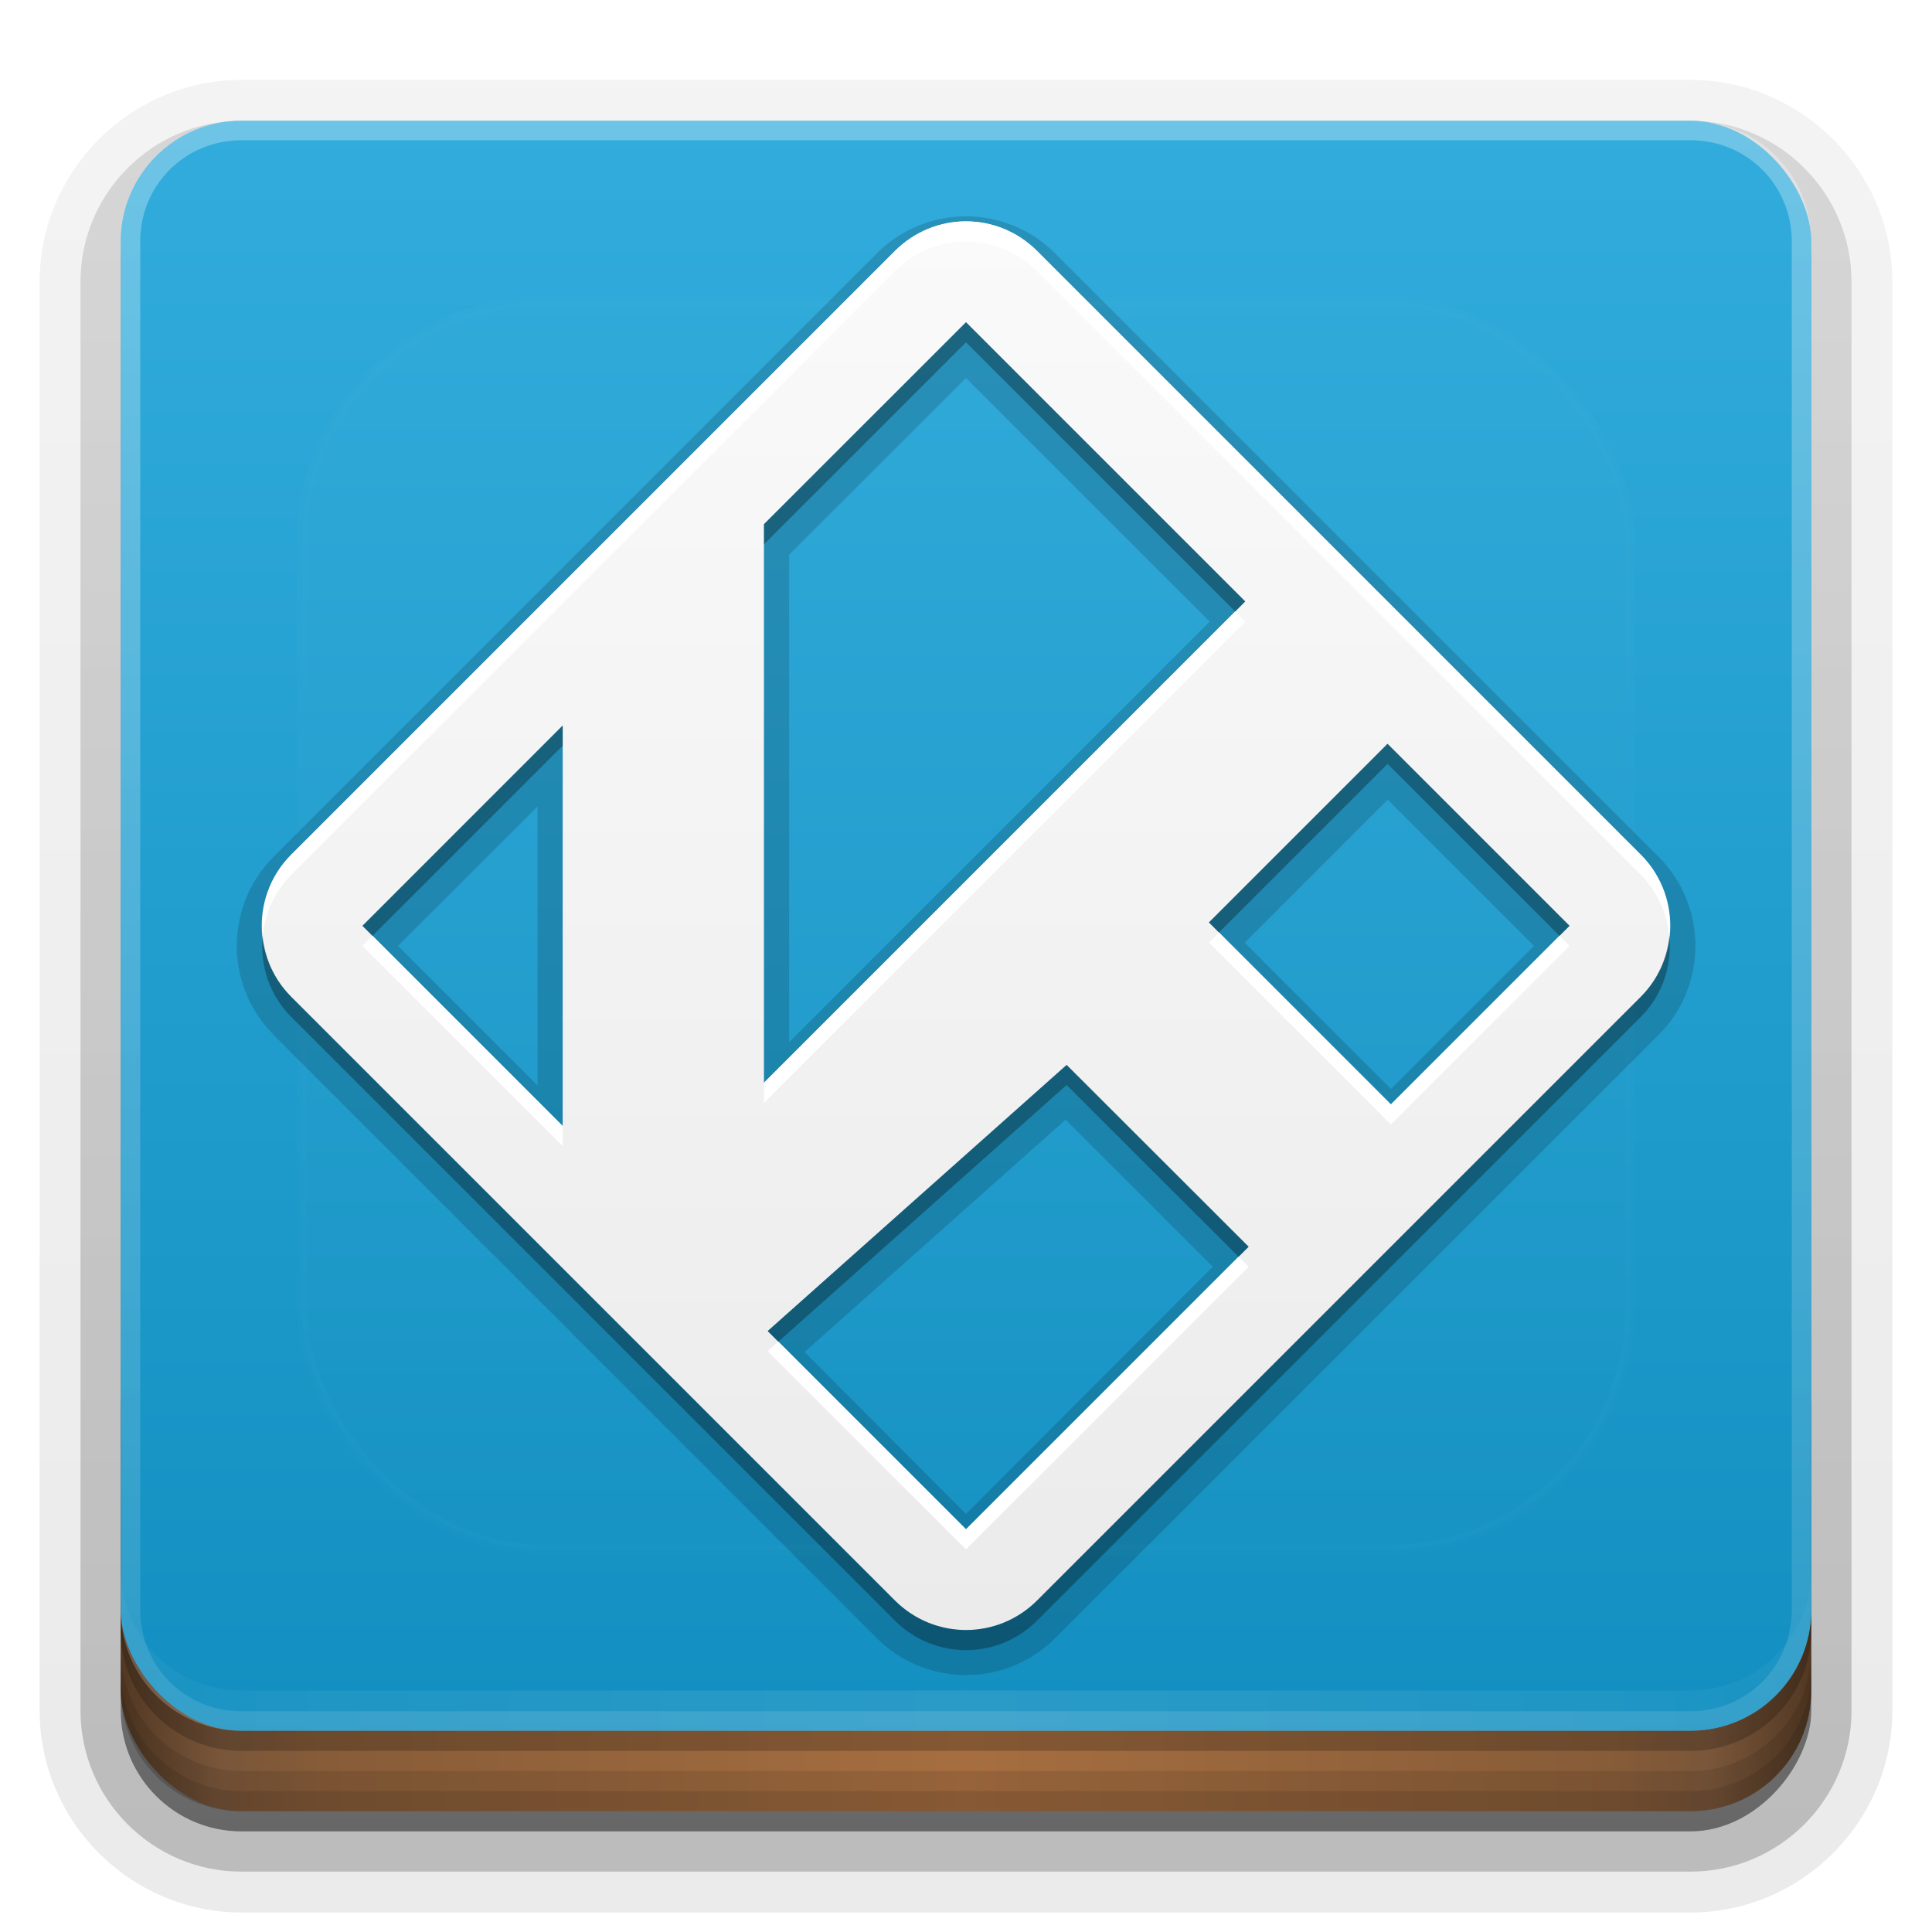 <?xml version="1.0" encoding="UTF-8" standalone="no"?>
<svg
   xmlns:dc="http://purl.org/dc/elements/1.1/"
   xmlns:cc="http://creativecommons.org/ns#"
   xmlns:rdf="http://www.w3.org/1999/02/22-rdf-syntax-ns#"
   xmlns:svg="http://www.w3.org/2000/svg"
   xmlns="http://www.w3.org/2000/svg"
   xmlns:xlink="http://www.w3.org/1999/xlink"
   xmlns:sodipodi="http://sodipodi.sourceforge.net/DTD/sodipodi-0.dtd"
   xmlns:inkscape="http://www.inkscape.org/namespaces/inkscape"
   width="96"
   height="96"
   version="1.0"
   id="svg125"
   sodipodi:docname="kodi.svg"
   inkscape:version="0.92.2 5c3e80d, 2017-08-06">
  <sodipodi:namedview
     pagecolor="#ffffff"
     bordercolor="#666666"
     borderopacity="1"
     objecttolerance="10"
     gridtolerance="10"
     guidetolerance="10"
     inkscape:pageopacity="0"
     inkscape:pageshadow="2"
     inkscape:window-width="640"
     inkscape:window-height="480"
     id="namedview127"
     showgrid="false"
     inkscape:zoom="2.4583333"
     inkscape:cx="48"
     inkscape:cy="48"
     inkscape:window-x="0"
     inkscape:window-y="25"
     inkscape:window-maximized="0"
     inkscape:current-layer="svg125" />
  <defs
     id="defs49">
    <linearGradient
       id="linearGradient4384">
      <stop
         stop-color="#fff"
         offset="0"
         id="stop2" />
      <stop
         stop-color="#fff"
         stop-opacity="0"
         offset="1"
         id="stop4" />
    </linearGradient>
    <linearGradient
       id="ButtonShadow"
       x1="45.448"
       x2="45.448"
       y1="92.54"
       y2="7.016"
       gradientTransform="scale(1.006 .994)"
       gradientUnits="userSpaceOnUse">
      <stop
         offset="0"
         id="stop7" />
      <stop
         stop-opacity=".588"
         offset="1"
         id="stop9" />
    </linearGradient>
    <filter
       id="filter3174">
      <feGaussianBlur
         stdDeviation="1.71"
         id="feGaussianBlur12" />
    </filter>
    <filter
       id="filter3794"
       x="-.192"
       y="-.192"
       width="1.384"
       height="1.384">
      <feGaussianBlur
         stdDeviation="5.28"
         id="feGaussianBlur15" />
    </filter>
    <linearGradient
       id="linearGradient3613"
       x1="48"
       x2="48"
       y1="20.221"
       y2="138.66"
       gradientUnits="userSpaceOnUse">
      <stop
         stop-color="#fff"
         offset="0"
         id="stop18" />
      <stop
         stop-color="#fff"
         stop-opacity="0"
         offset="1"
         id="stop20" />
    </linearGradient>
    <linearGradient
       id="linearGradient3617"
       x1="48"
       x2="48"
       y1="90"
       y2="5.988"
       gradientUnits="userSpaceOnUse">
      <stop
         stop-color="#118EBF"
         offset="0"
         id="stop23" />
      <stop
         stop-color="#31ACDC"
         offset="1"
         id="stop25" />
    </linearGradient>
    <linearGradient
       id="ButtonShadow-0"
       x1="45.448"
       x2="45.448"
       y1="92.54"
       y2="7.016"
       gradientTransform="matrix(1.006 0 0 .994 100 0)"
       gradientUnits="userSpaceOnUse">
      <stop
         offset="0"
         id="stop28" />
      <stop
         stop-opacity=".588"
         offset="1"
         id="stop30" />
    </linearGradient>
    <linearGradient
       id="linearGradient3780"
       x1="32.251"
       x2="32.251"
       y1="6.132"
       y2="90.239"
       gradientTransform="matrix(1.024 0 0 1.012 -1.143 -98.071)"
       gradientUnits="userSpaceOnUse"
       xlink:href="#ButtonShadow-0" />
    <linearGradient
       id="linearGradient3721"
       x1="32.251"
       x2="32.251"
       y1="6.132"
       y2="90.239"
       gradientTransform="translate(0,-97)"
       gradientUnits="userSpaceOnUse"
       xlink:href="#ButtonShadow-0" />
    <clipPath
       id="clipPath4355">
      <rect
         x="6"
         y="6"
         width="84"
         height="80"
         rx="6"
         ry="6"
         fill="#fff"
         id="rect35" />
    </clipPath>
    <linearGradient
       id="linearGradient4390"
       x1="48"
       x2="48"
       y1="88"
       y2="-40"
       gradientTransform="matrix(1,0,0,-1,0,92)"
       gradientUnits="userSpaceOnUse"
       xlink:href="#linearGradient4384" />
    <linearGradient
       id="linearGradient4429"
       x1="48"
       x2="112.12"
       y1="82"
       y2="82.455"
       gradientUnits="userSpaceOnUse"
       spreadMethod="reflect"
       xlink:href="#linearGradient4384" />
    <linearGradient
       id="linearGradient3870"
       x1="8"
       x2="50"
       y1="1033.4"
       y2="1033.4"
       gradientTransform="translate(-2 -956.36)"
       gradientUnits="userSpaceOnUse"
       spreadMethod="reflect">
      <stop
         stop-color="#523823"
         offset="0"
         id="stop40" />
      <stop
         stop-color="#79563a"
         offset=".118"
         id="stop42" />
      <stop
         stop-color="#875c38"
         offset=".238"
         id="stop44" />
      <stop
         stop-color="#a66e40"
         offset="1"
         id="stop46" />
    </linearGradient>
  </defs>
  <g
     display="none"
     id="g53">
    <rect
       x="5"
       y="7"
       width="86"
       height="85"
       rx="6"
       ry="6"
       fill="url(#ButtonShadow)"
       filter="url(#filter3174)"
       opacity=".9"
       id="rect51" />
  </g>
  <g
     id="g67">
    <g
       fill="url(#linearGradient3780)"
       id="g63">
      <path
         transform="scale(1,-1)"
         d="m12-95.031c-5.511 0-10.031 4.52-10.031 10.031v71c0 5.511 4.52 10.031 10.031 10.031h72c5.511 0 10.031-4.52 10.031-10.031v-71c0-5.511-4.52-10.031-10.031-10.031h-72z"
         opacity=".08"
         id="path55" />
      <path
         transform="scale(1,-1)"
         d="m12-94.031c-4.972 0-9.031 4.06-9.031 9.031v71c0 4.972 4.06 9.031 9.031 9.031h72c4.972 0 9.031-4.06 9.031-9.031v-71c0-4.972-4.06-9.031-9.031-9.031h-72z"
         opacity=".1"
         id="path57" />
      <path
         transform="scale(1,-1)"
         d="m12-93c-4.409 0-8 3.591-8 8v71c0 4.409 3.591 8 8 8h72c4.409 0 8-3.591 8-8v-71c0-4.409-3.591-8-8-8h-72z"
         opacity=".2"
         id="path59" />
      <rect
         transform="scale(1,-1)"
         x="5"
         y="-92"
         width="86"
         height="85"
         rx="7"
         ry="7"
         opacity=".3"
         id="rect61" />
    </g>
    <rect
       transform="scale(1,-1)"
       x="6"
       y="-91"
       width="84"
       height="84"
       rx="6"
       ry="6"
       fill="url(#linearGradient3721)"
       opacity=".45"
       id="rect65" />
  </g>
  <g
     id="g79">
    <rect
       x="6"
       y="64"
       width="84"
       height="26"
       rx="6"
       ry="6"
       color="#000000"
       fill="url(#linearGradient3870)"
       id="rect69" />
    <g
       id="g77">
      <path
         d="m6 82v2c0 3.324 2.676 6 6 6h72c3.324 0 6-2.676 6-6v-2c0 3.324-2.676 6-6 6h-72c-3.324 0-6-2.676-6-6z"
         color="#000000"
         opacity=".1"
         id="path71" />
      <path
         d="m6 83v1c0 3.324 2.676 6 6 6h72c3.324 0 6-2.676 6-6v-1c0 3.324-2.676 6-6 6h-72c-3.324 0-6-2.676-6-6z"
         color="#000000"
         opacity=".1"
         id="path73" />
      <path
         d="m6 80v1c0 3.324 2.676 6 6 6h72c3.324 0 6-2.676 6-6v-1c0 3.324-2.676 6-6 6h-72c-3.324 0-6-2.676-6-6z"
         opacity=".2"
         id="path75" />
    </g>
  </g>
  <g
     id="g87">
    <rect
       x="6"
       y="6"
       width="84"
       height="80"
       rx="6"
       ry="6"
       fill="url(#linearGradient3617)"
       id="rect81" />
    <path
       d="m12 86c-3.324 0-6-2.676-6-6v-68c0-3.324 2.676-6 6-6h72c3.324 0 6 2.676 6 6v68c0 3.324-2.676 6-6 6zm0-0.969h72c2.805 0 5.031-2.226 5.031-5.031v-68c0-2.805-2.226-5.031-5.031-5.031h-72c-2.805 0-5.031 2.226-5.031 5.031v68c0 2.805 2.226 5.031 5.031 5.031z"
       fill="url(#linearGradient4390)"
       opacity=".3"
       id="path83" />
    <path
       d="m6 78v2c0 3.324 2.676 6 6 6h72c3.324 0 6-2.676 6-6v-2c0 3.324-2.676 6-6 6h-72c-3.324 0-6-2.676-6-6z"
       fill="url(#linearGradient4429)"
       opacity=".1"
       id="path85" />
  </g>
  <g
     id="g91">
    <rect
       x="15"
       y="15"
       width="66"
       height="62"
       rx="12"
       ry="12"
       clip-path="url(#clipPath4355)"
       fill="url(#linearGradient3613)"
       filter="url(#filter3794)"
       opacity=".1"
       stroke="#fff"
       stroke-linecap="round"
       stroke-width=".5"
       id="rect89" />
  </g>
  <defs
     id="defs101">
    <filter
       id="w">
      <feGaussianBlur
         stdDeviation="0.232"
         id="feGaussianBlur93" />
    </filter>
    <linearGradient
       id="a"
       gradientUnits="userSpaceOnUse"
       x1="8"
       y1="1"
       x2="8"
       y2="14.999">
      <stop
         stop-color="#fafafa"
         offset="0"
         id="stop96" />
      <stop
         stop-color="#ebebeb"
         offset="1"
         id="stop98" />
    </linearGradient>
  </defs>
  <g
     transform="translate(0,-2)"
     id="g123">
    <path
       style="opacity:0.15;fill:#000000"
       d="M 8,0.75 C 7.68,0.75 7.358,0.874 7.115,1.117 L 1.119,7.115 c -0.487,0.487 -0.487,1.281 0,1.768 a 0.25,0.25 0 0 0 0,0.002 l 5.996,5.996 c 0.487,0.487 1.283,0.487 1.77,0 L 14.883,8.885 c 0.487,-0.487 0.487,-1.283 0,-1.77 L 8.885,1.117 C 8.642,0.874 8.32,0.75 8,0.75 Z m 0,1.607 2.422,2.42 -4.18,4.18 v -4.844 z M 12.191,6.547 13.645,8 12.223,9.422 10.77,7.969 Z M 3.742,6.615 V 9.387 L 2.355,8 Z M 8.99,9.727 10.453,11.189 8,13.645 6.395,12.037 Z"
       id="path103"
       inkscape:original="m8 1c-0.25562 0-0.51116 0.099053-0.70703 0.29492l-5.998 5.998c-0.39174 0.39174-0.39174 1.0223 0 1.4141l5.998 5.998c0.39174 0.39174 1.0223 0.39174 1.4141 0l5.998-5.998c0.39174-0.39174 0.39174-1.0223 0-1.4141l-5.998-5.998c-0.19587-0.19587-0.45141-0.29492-0.70703-0.29492zm0 1.002 2.7754 2.7754-4.7832 4.7832v-5.5508zm-4.0078 4.0078v3.9805l-1.9902-1.9902zm8.1973 0.18164 1.8086 1.8086-1.7754 1.7754-1.8086-1.8086zm-3.1895 3.1914 1.8086 1.8066-2.8086 2.8086-1.9707-1.9707z"
       transform="matrix(5,0,0,5,8,9)"
       inkscape:radius="0.25"
       sodipodi:type="inkscape:offset" />
    <g
       id="Bevel1">
      <path
         fill="#000"
         opacity=".10"
         sodipodi:type="inkscape:offset"
         inkscape:radius="0.5"
         transform="translate(8,9) scale(5)"
         inkscape:original="m8 1c-0.25562 0-0.51116 0.099053-0.70703 0.29492l-5.998 5.998c-0.39174 0.39174-0.39174 1.0223 0 1.4141l5.998 5.998c0.39174 0.39174 1.0223 0.39174 1.4141 0l5.998-5.998c0.39174-0.39174 0.39174-1.0223 0-1.4141l-5.998-5.998c-0.19587-0.19587-0.45141-0.29492-0.70703-0.29492zm0 1.002 2.7754 2.7754-4.7832 4.7832v-5.5508zm-4.0078 4.0078v3.9805l-1.9902-1.9902zm8.1973 0.18164 1.8086 1.8086-1.7754 1.7754-1.8086-1.8086zm-3.1895 3.1914 1.8086 1.8066-2.8086 2.8086-1.9707-1.9707z"
         id="path106" />
    </g>
    <g
       id="Bevel2">
      <path
         fill="#000"
         opacity=".05"
         sodipodi:type="inkscape:offset"
         inkscape:radius="0.75"
         transform="translate(8,9) scale(5)"
         inkscape:original="m8 1c-0.25562 0-0.51116 0.099053-0.70703 0.29492l-5.998 5.998c-0.39174 0.39174-0.39174 1.0223 0 1.4141l5.998 5.998c0.39174 0.39174 1.0223 0.39174 1.4141 0l5.998-5.998c0.39174-0.39174 0.39174-1.0223 0-1.4141l-5.998-5.998c-0.19587-0.19587-0.45141-0.29492-0.70703-0.29492zm0 1.002 2.7754 2.7754-4.7832 4.7832v-5.5508zm-4.0078 4.0078v3.9805l-1.9902-1.9902zm8.1973 0.18164 1.8086 1.8086-1.7754 1.7754-1.8086-1.8086zm-3.1895 3.1914 1.8086 1.8066-2.8086 2.8086-1.9707-1.9707z"
         id="path109" />
    </g>
    <path
       d="m8 1c-0.256 0-0.511 0.099-0.707 0.295l-5.998 5.998c-0.392 0.392-0.392 1.022 0 1.414l5.998 5.998c0.392 0.392 1.022 0.392 1.414 0l5.998-5.998c0.392-0.392 0.392-1.022 0-1.414l-5.998-5.998c-0.196-0.196-0.451-0.295-0.707-0.295zm0 1.002 2.775 2.775-4.783 4.783v-5.551zm-4.008 4.008v3.981l-1.99-1.99zm8.197 0.182 1.809 1.809-1.775 1.775-1.809-1.809zm-3.189 3.191 1.809 1.807-2.809 2.809-1.971-1.971z"
       fill="url(#a)"
       id="base"
       transform="translate(8,8) scale(5)" />
    <path
       style="opacity:0.3;fill:#000000;stroke-width:5"
       d="M 48 16.01 L 37.961 26.049 L 37.961 27.049 L 48 17.01 L 61.377 30.387 L 61.877 29.887 L 48 16.01 z M 27.961 36.049 L 18.01 46 L 18.51 46.5 L 27.961 37.049 L 27.961 36.049 z M 68.947 36.957 L 60.07 45.834 L 60.57 46.334 L 68.947 37.957 L 77.49 46.5 L 77.99 46 L 68.947 36.957 z M 13.055 46.5 C 12.909 47.94 13.367 49.427 14.475 50.535 L 44.465 80.525 C 46.424 82.484 49.576 82.484 51.535 80.525 L 81.525 50.535 C 82.633 49.427 83.091 47.94 82.945 46.5 C 82.834 47.606 82.376 48.684 81.525 49.535 L 51.535 79.525 C 49.576 81.484 46.424 81.484 44.465 79.525 L 14.475 49.535 C 13.624 48.684 13.166 47.606 13.055 46.5 z M 53 52.914 L 38.146 66.137 L 38.676 66.666 L 53 53.914 L 61.543 62.447 L 62.043 61.947 L 53 52.914 z "
       transform="translate(0,2)"
       id="path113" />
    <path
       style="fill:#ffffff;stroke-width:5"
       d="M 48 11 C 46.722 11 45.444 11.495 44.465 12.475 L 14.475 42.465 C 13.367 43.573 12.909 45.06 13.055 46.5 C 13.166 45.394 13.624 44.316 14.475 43.465 L 44.465 13.475 C 45.444 12.495 46.722 12 48 12 C 49.278 12 50.556 12.495 51.535 13.475 L 81.525 43.465 C 82.376 44.316 82.834 45.394 82.945 46.5 C 83.091 45.06 82.633 43.573 81.525 42.465 L 51.535 12.475 C 50.556 11.495 49.278 11 48 11 z M 61.377 30.387 L 37.961 53.803 L 37.961 54.803 L 61.877 30.887 L 61.377 30.387 z M 60.57 46.334 L 60.07 46.834 L 69.113 55.877 L 77.99 47 L 77.49 46.5 L 69.113 54.877 L 60.57 46.334 z M 18.51 46.5 L 18.01 47 L 27.961 56.951 L 27.961 55.951 L 18.51 46.5 z M 61.543 62.447 L 48 75.99 L 38.676 66.666 L 38.146 67.137 L 48 76.99 L 62.043 62.947 L 61.543 62.447 z "
       transform="translate(0,2)"
       id="path118" />
  </g>
</svg>
